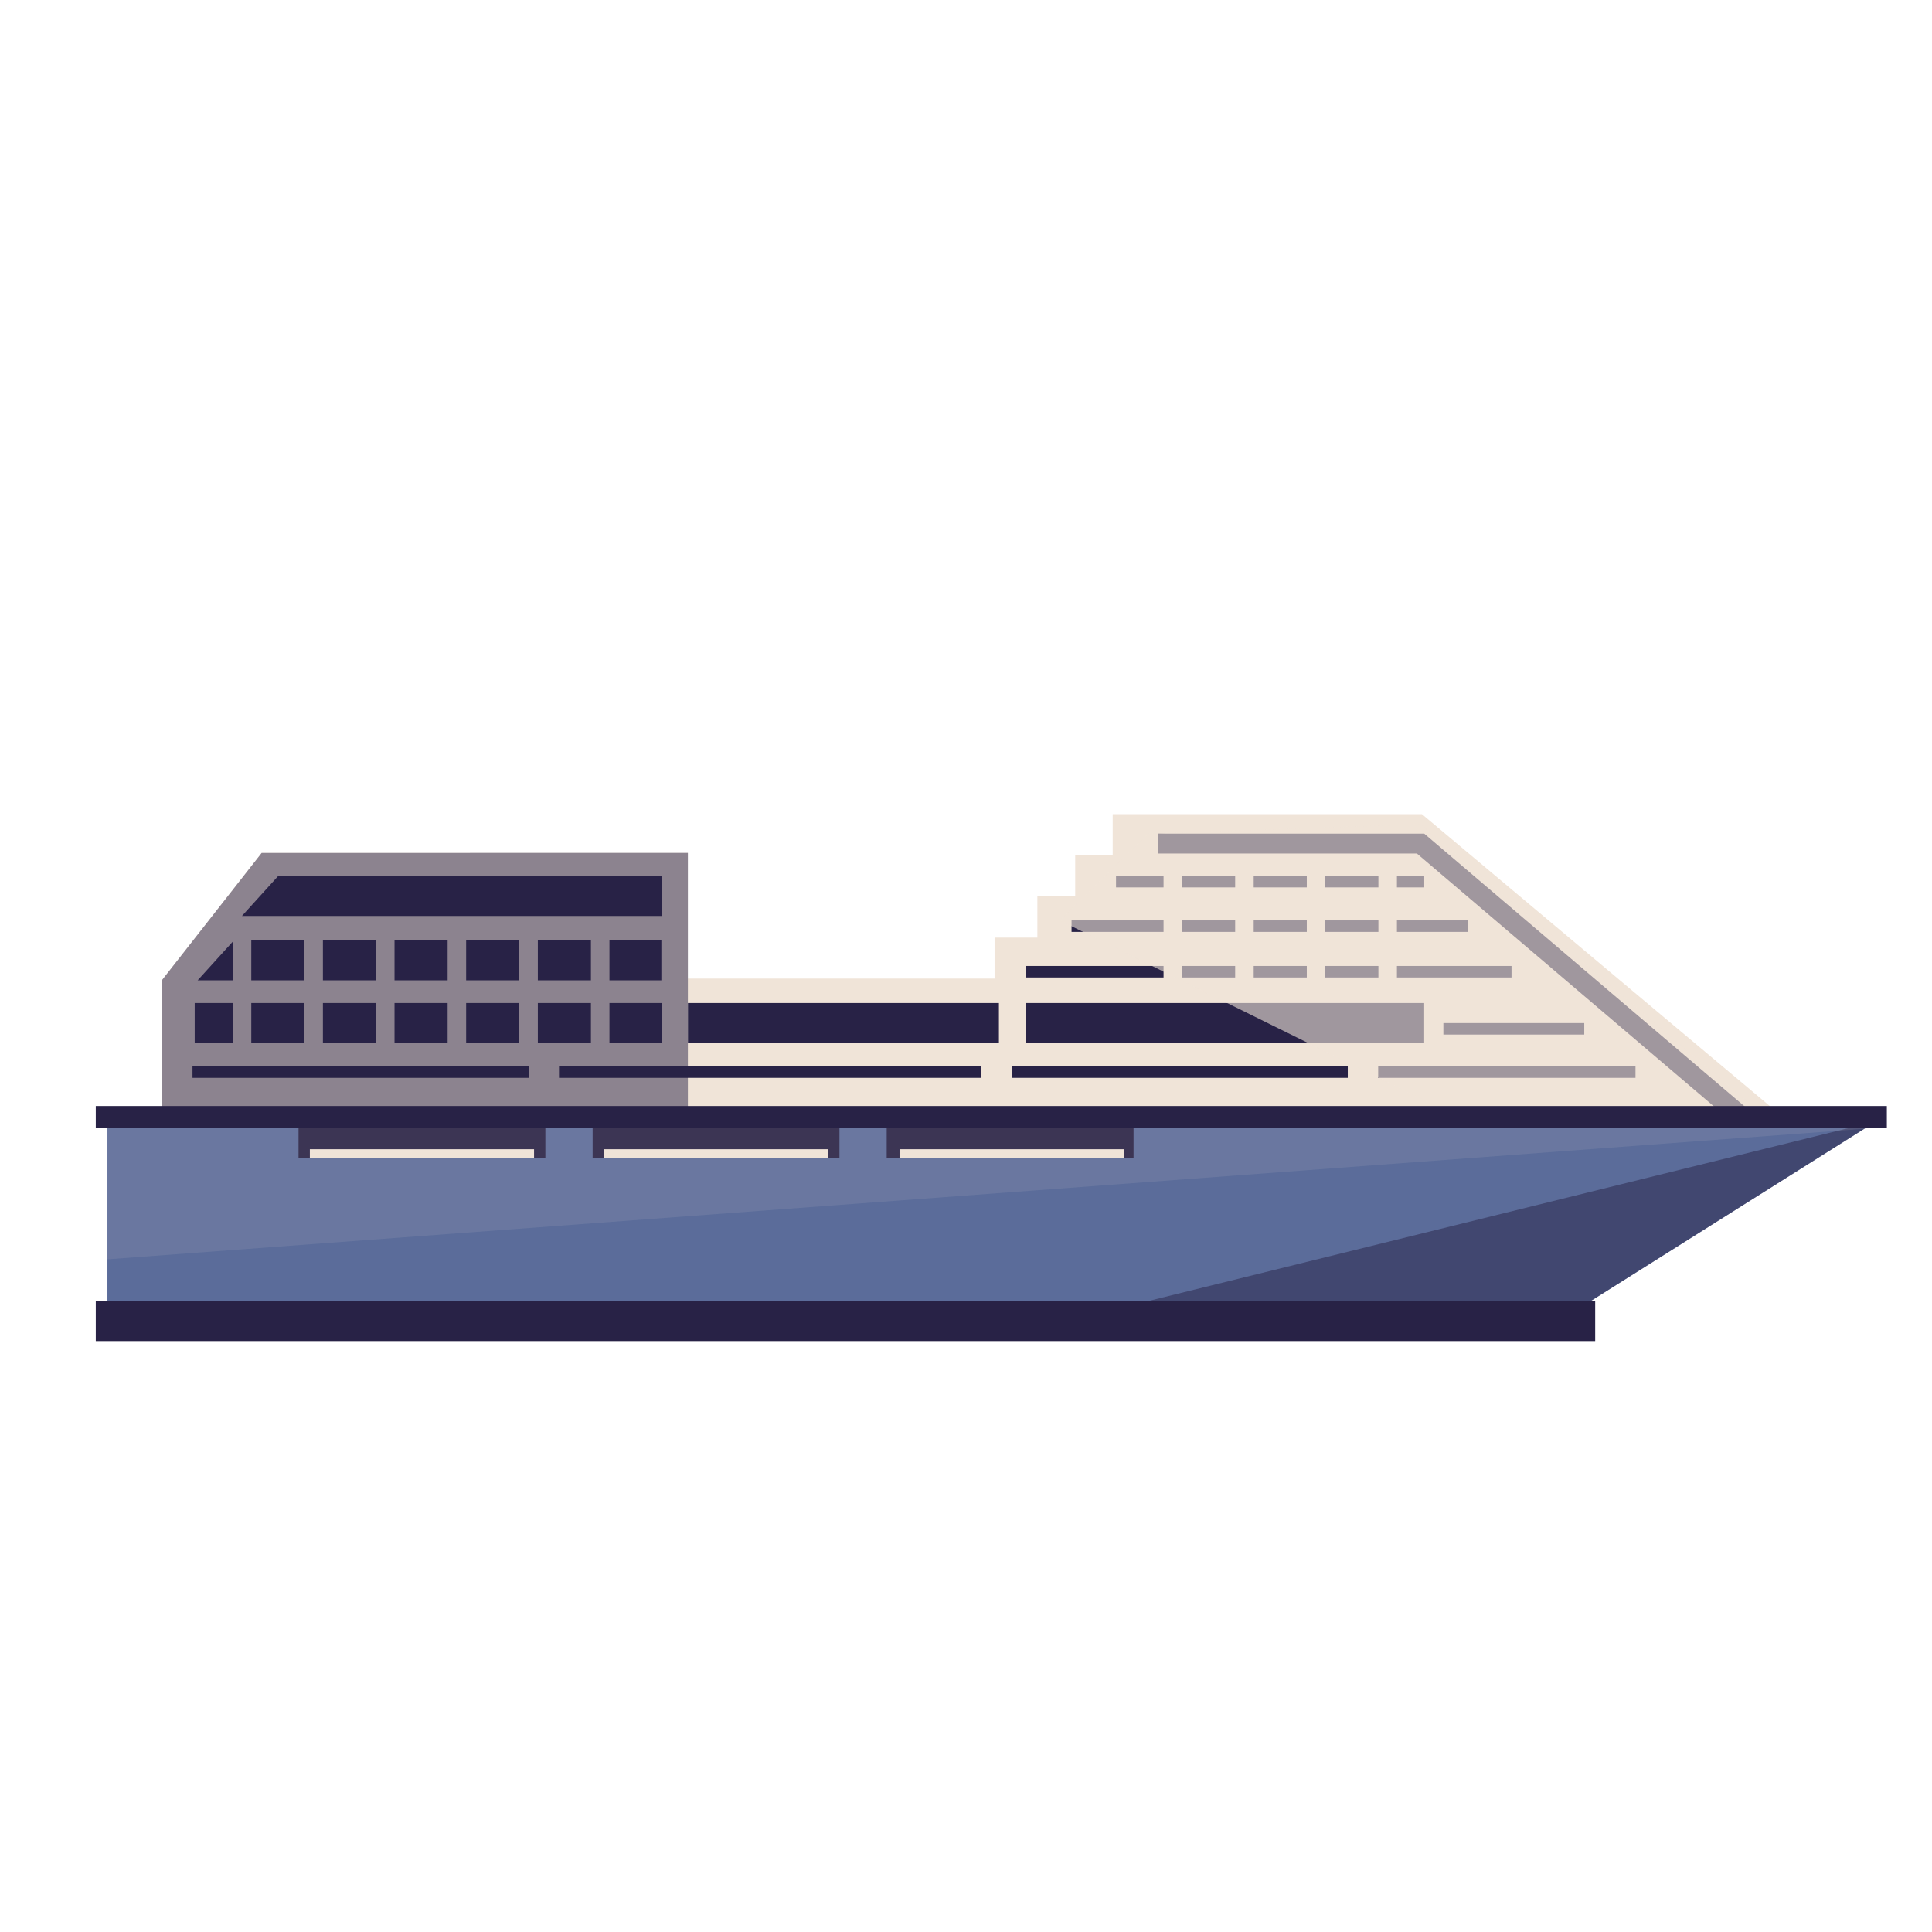 <svg id="Calque_1" data-name="Calque 1" xmlns="http://www.w3.org/2000/svg" viewBox="0 0 343.13 343.13"><defs><style>.cls-1{fill:#5b6c9a;}.cls-2,.cls-4{fill:#282246;}.cls-3{fill:#f0e4d8;}.cls-4{opacity:0.5;}.cls-5{opacity:0.6;}.cls-6{opacity:0.1;}</style></defs><polygon class="cls-1" points="282.52 231.07 19.08 231.07 19.08 198.53 334.19 198.53 282.52 231.07"/><rect class="cls-2" x="17.01" y="231.07" width="266.3" height="7.11"/><rect class="cls-2" x="53.02" y="198.53" width="43.84" height="7.11"/><rect class="cls-2" x="105.25" y="198.53" width="43.84" height="7.11"/><rect class="cls-2" x="157.48" y="198.53" width="43.84" height="7.11"/><polygon class="cls-3" points="252.54 144.6 197.62 144.6 197.62 151.9 190.96 151.9 190.96 159.21 184.24 159.21 184.24 166.52 176.64 166.52 176.64 173.8 122.17 173.8 122.17 151.48 73.98 151.48 46.47 151.48 28.74 174.11 28.74 198.53 73.98 198.53 120.78 198.53 122.17 198.53 176.64 198.53 316.82 198.53 252.54 144.6"/><rect class="cls-2" x="122.18" y="178.14" width="55.23" height="7.11"/><rect class="cls-2" x="34.58" y="178.14" width="82.99" height="7.11"/><polygon class="cls-2" points="49.42 155.57 117.58 155.57 117.58 162.68 42.97 162.68 49.42 155.57"/><polygon class="cls-2" points="41.56 167 117.46 167 117.46 174.11 35.1 174.11 41.56 167"/><rect class="cls-2" x="182.21" y="178.14" width="70.73" height="7.11"/><rect class="cls-2" x="182.21" y="171.56" width="86.24" height="2.04"/><rect class="cls-2" x="190.31" y="163.47" width="70.39" height="2.04"/><rect class="cls-2" x="198.21" y="155.57" width="54.74" height="2.04"/><rect class="cls-2" x="256.35" y="181.7" width="25.02" height="2.04"/><rect class="cls-2" x="244.77" y="189.39" width="45.7" height="2.04"/><rect class="cls-2" x="179.67" y="189.39" width="59.7" height="2.04"/><rect class="cls-2" x="34.19" y="189.39" width="59.7" height="2.04"/><rect class="cls-2" x="99.28" y="189.39" width="75" height="2.04"/><rect class="cls-2" x="205.71" y="148.06" width="47.23" height="3.53"/><polygon class="cls-2" points="252.95 148.06 312.08 198.4 306.63 198.4 250.68 150.77 252.95 148.06"/><polygon class="cls-4" points="203.92 231.07 333.24 199.14 282.52 231.07 203.92 231.07"/><rect class="cls-3" x="104.95" y="165.5" width="3.29" height="21.67"/><rect class="cls-3" x="92.23" y="165.5" width="3.29" height="21.67"/><rect class="cls-3" x="79.5" y="165.5" width="3.29" height="21.67"/><rect class="cls-3" x="66.78" y="165.5" width="3.29" height="21.67"/><rect class="cls-3" x="54.06" y="165.5" width="3.29" height="21.67"/><rect class="cls-3" x="41.34" y="165.5" width="3.29" height="21.67"/><rect class="cls-3" x="244.81" y="154.03" width="3.29" height="21.67"/><rect class="cls-3" x="232.09" y="154.03" width="3.29" height="21.67"/><rect class="cls-3" x="219.37" y="154.03" width="3.29" height="21.67"/><rect class="cls-3" x="206.65" y="154.03" width="3.29" height="21.67"/><g class="cls-5"><polygon class="cls-3" points="256.73 197.29 188.22 163.47 203.92 148.06 252.31 146.4 312.71 197.66 256.73 197.29"/></g><polygon class="cls-4" points="28.74 197.66 122.17 197.66 122.17 151.48 46.47 151.49 28.74 174.11 28.74 197.66"/><rect class="cls-2" x="17.01" y="196.43" width="318.1" height="3.93"/><g class="cls-6"><polygon class="cls-3" points="19.08 223.66 334.19 200.25 19.08 200.25 19.08 223.66"/></g><rect class="cls-3" x="55.03" y="204.11" width="39.82" height="1.54"/><rect class="cls-3" x="107.26" y="204.11" width="39.82" height="1.54"/><rect class="cls-3" x="159.76" y="204.11" width="39.82" height="1.54"/></svg>